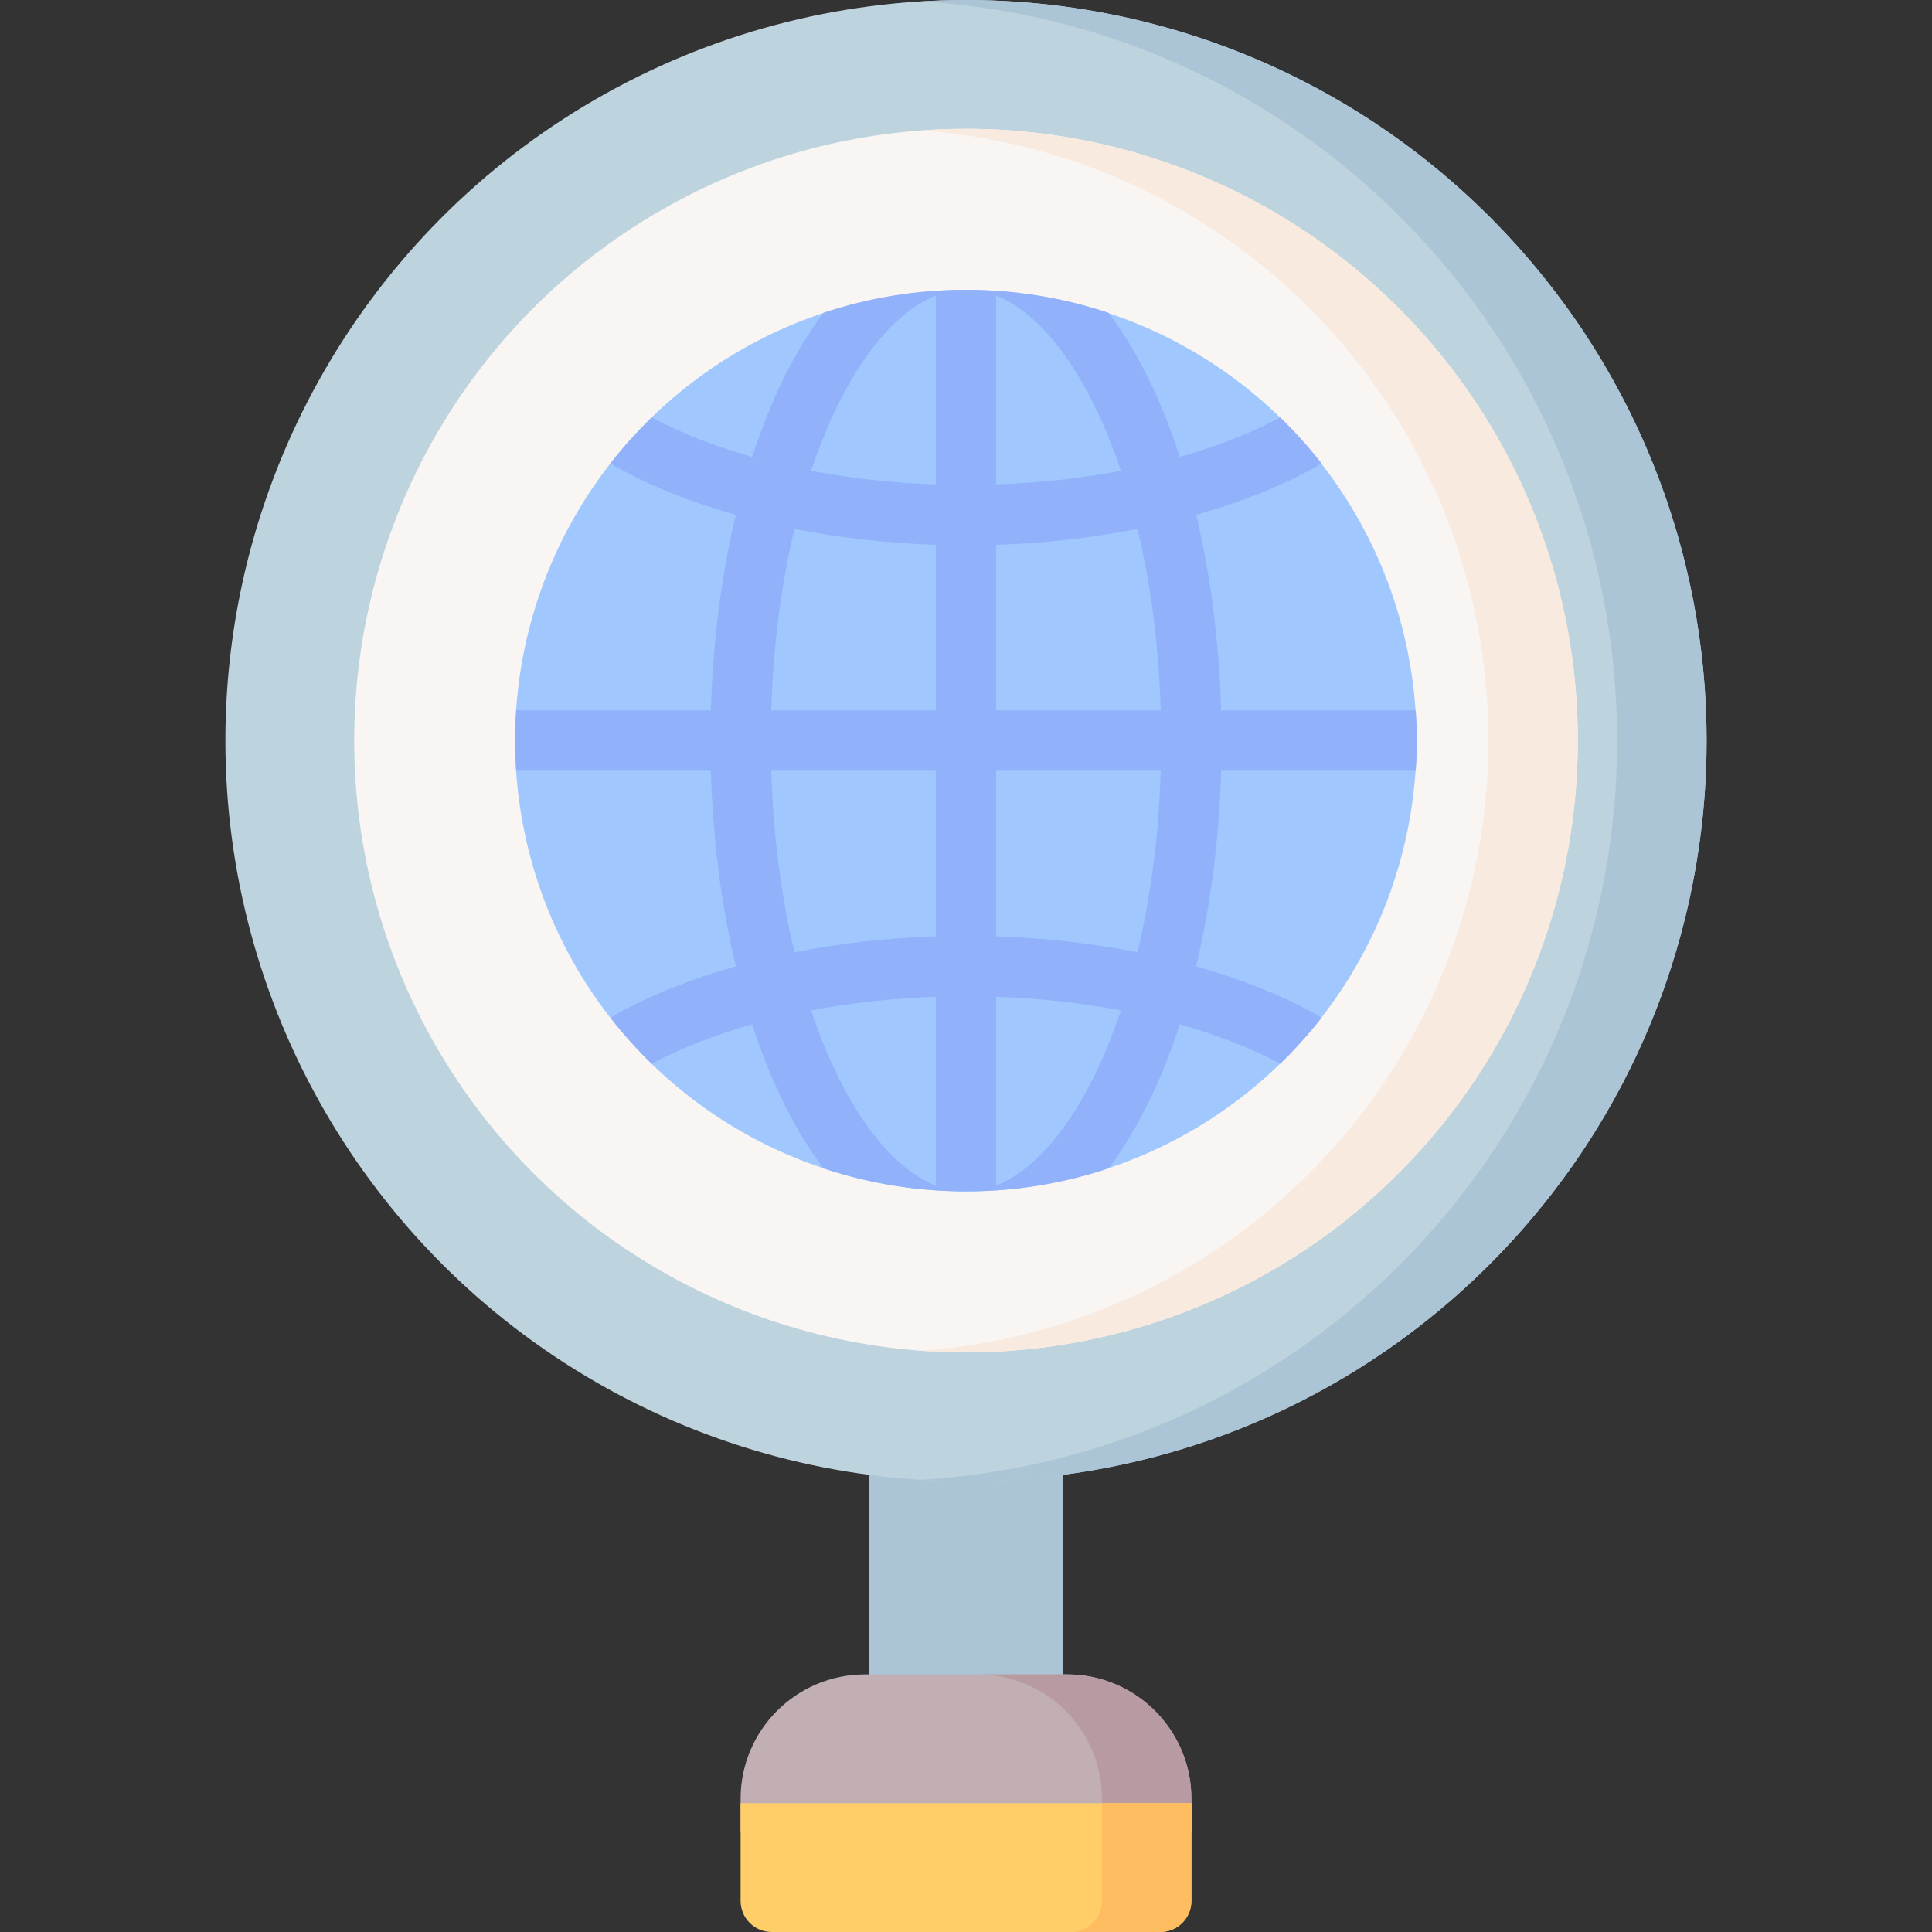 <svg id="Capa_1" enable-background="new 0 0 497 497" height="512" viewBox="0 0 497 497" width="512" xmlns="http://www.w3.org/2000/svg"><rect x="0" y="0" width="497" height="497" fill="#333333" stroke="none"/><g><path d="m223.651 368.167h49.699v76.843h-49.699z" fill="#abc4d6"/><circle cx="248.5" cy="190.517" fill="#bdd3dd" r="190.517"/><circle cx="248.5" cy="190.517" fill="#f9f5f3" r="157.385"/><path d="m306.483 471.167v-8.433c0-17.673-14.327-32-32-32h-51.966c-17.673 0-32 14.327-32 32v8.433z" fill="#c1afb4"/><g><ellipse cx="248.5" cy="190.517" fill="#a0c8ff" rx="115.967" ry="115.967" transform="matrix(.707 -.707 .707 .707 -61.932 231.517)"/><path d="m364.202 198.282c.17-2.567.265-5.155.265-7.766s-.095-5.198-.265-7.766h-50.074c-.497-17.703-2.694-34.745-6.419-50.299 11.488-3.247 22.003-7.432 31.017-12.467.431-.241.825-.52 1.191-.825-3.253-4.161-6.787-8.092-10.568-11.77-7.591 4.037-16.312 7.444-25.834 10.14-2.056-6.304-4.379-12.288-6.982-17.846-3.442-7.349-7.257-13.773-11.375-19.216-11.522-3.836-23.846-5.919-36.658-5.919-12.811 0-25.135 2.083-36.658 5.919-4.118 5.443-7.933 11.867-11.375 19.216-2.603 5.558-4.926 11.542-6.982 17.846-9.523-2.696-18.243-6.103-25.834-10.14-3.781 3.678-7.315 7.608-10.568 11.77.365.305.76.584 1.191.825 9.014 5.035 19.529 9.22 31.017 12.467-3.724 15.554-5.922 32.596-6.419 50.299h-50.074c-.17 2.568-.265 5.155-.265 7.766s.095 5.198.265 7.766h50.074c.497 17.703 2.695 34.745 6.419 50.299-11.488 3.247-22.002 7.432-31.015 12.467-.431.241-.827.521-1.193.826 3.253 4.161 6.787 8.091 10.567 11.769 7.591-4.037 16.312-7.444 25.834-10.14 2.057 6.305 4.379 12.288 6.982 17.846 3.442 7.349 7.257 13.773 11.375 19.216 11.522 3.836 23.846 5.919 36.658 5.919 12.811 0 25.135-2.083 36.658-5.919 4.118-5.443 7.933-11.867 11.375-19.216 2.603-5.558 4.926-11.542 6.982-17.846 9.523 2.696 18.243 6.103 25.834 10.14 3.781-3.678 7.315-7.608 10.568-11.77-.365-.305-.76-.584-1.191-.825-9.014-5.035-19.529-9.22-31.017-12.467 3.724-15.553 5.922-32.596 6.419-50.299zm-123.468 106.708c-9.51-3.783-18.759-14.338-26.202-30.229-2.169-4.631-4.124-9.602-5.881-14.831 10.195-1.942 21.006-3.129 32.083-3.513zm0-64.114c-12.53.41-24.788 1.802-36.355 4.092-3.441-14.362-5.48-30.181-5.968-46.686h42.324v42.594zm0-58.125h-42.324c.488-16.505 2.527-32.324 5.968-46.686 11.567 2.29 23.825 3.682 36.355 4.092v42.594zm0-58.134c-11.077-.384-21.888-1.571-32.083-3.513 1.756-5.229 3.711-10.2 5.881-14.831 7.443-15.891 16.692-26.447 26.202-30.229zm15.532-48.574c9.51 3.783 18.759 14.338 26.202 30.229 2.169 4.631 4.124 9.602 5.881 14.831-10.195 1.942-21.005 3.129-32.083 3.513zm26.202 198.718c-7.443 15.891-16.692 26.446-26.202 30.229v-48.573c11.078.384 21.888 1.571 32.083 3.513-1.757 5.229-3.712 10.2-5.881 14.831zm10.153-29.793c-11.567-2.29-23.825-3.682-36.355-4.092v-42.594h42.324c-.489 16.505-2.528 32.324-5.969 46.686zm-36.355-62.217v-42.594c12.53-.411 24.788-1.802 36.355-4.092 3.441 14.362 5.48 30.181 5.968 46.686z" fill="#91b2fa"/></g><path d="m383.216 55.801c-40.127-40.127-93.7-58.599-146.216-55.442 44.856 2.696 88.941 21.168 123.216 55.442 74.401 74.401 74.401 195.03 0 269.431-34.274 34.274-78.359 52.746-123.216 55.442 52.516 3.156 106.089-15.315 146.215-55.442 74.402-74.401 74.402-195.03.001-269.431z" fill="#abc4d6"/><path d="m359.788 79.229c-33.658-33.658-78.768-48.882-122.788-45.677 36.364 2.648 71.983 17.872 99.788 45.677 61.462 61.463 61.462 161.113 0 222.575-27.804 27.804-63.424 43.029-99.788 45.677 44.02 3.206 89.13-12.019 122.788-45.677 61.462-61.462 61.462-161.112 0-222.575z" fill="#f9eae0"/><path d="m274.483 430.734h-23c17.673 0 32 14.327 32 32v8.433h23v-8.433c0-17.673-14.327-32-32-32z" fill="#b89aa3"/><path d="m198.517 497h99.966c4.418 0 8-3.582 8-8v-25.133h-115.966v25.133c0 4.418 3.582 8 8 8z" fill="#ffce69"/><path d="m283.483 463.867v25.133c0 4.418-3.582 8-8 8h23c4.418 0 8-3.582 8-8v-25.133z" fill="#ffbd61"/></g></svg>